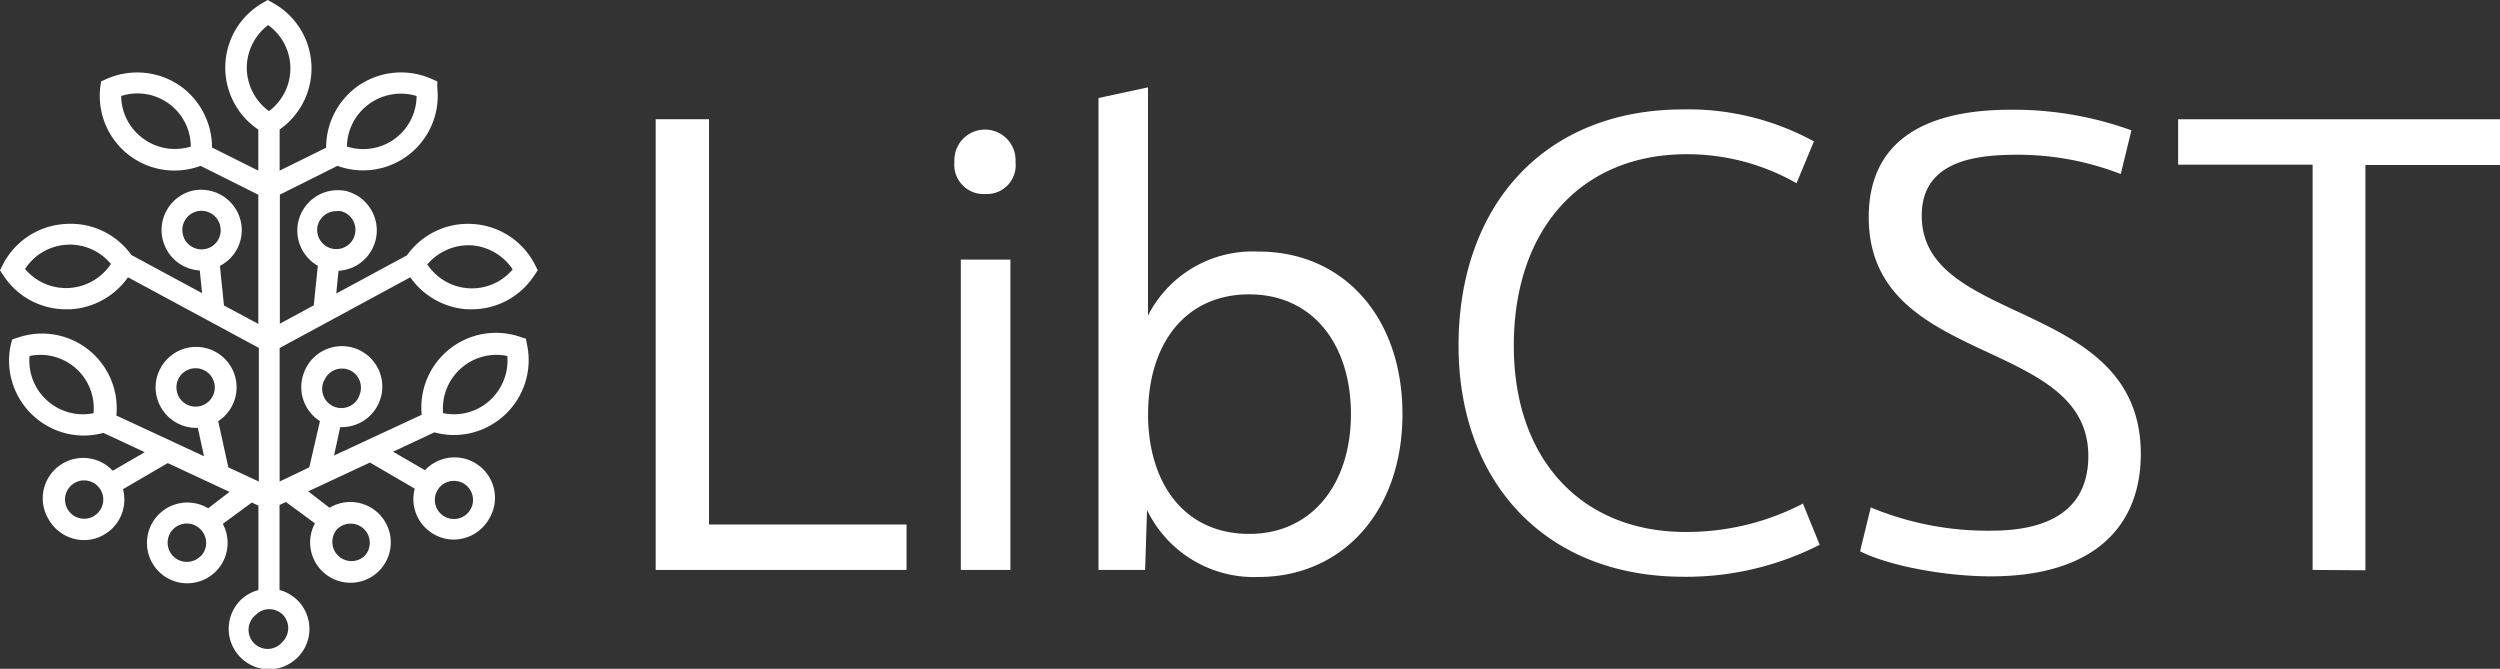 <svg xmlns="http://www.w3.org/2000/svg" viewBox="0 0 234.41 62.71"><rect x="0" y="0" width="234.41" height="62.71" fill="#333333" stroke="none"/><title>LibCST-logo-horizontal-white</title><g id="Layer_2" data-name="Layer 2"><g id="Artwork"><path d="M85,53.44H61.48V11.18h5v38H85Z" style="fill:#fff"/><path d="M92.38,18.19a2.74,2.74,0,0,1-2.89-3,2.87,2.87,0,1,1,5.73,0A2.7,2.7,0,0,1,92.38,18.19Zm2.36,6.15v29.1H90.09V24.34Z" style="fill:#fff"/><path d="M131.5,38.83C131.5,48,125.82,54.1,118,54.1a11.14,11.14,0,0,1-10.45-6.28l-.18,5.62H103V9.19l4.64-1V29.59a11,11,0,0,1,10.33-6C125.88,23.56,131.5,29.65,131.5,38.83ZM117.13,27.6c-6,0-9.48,4.65-9.48,11.23v.48c.18,6.28,3.57,10.75,9.48,10.75s9.54-4.71,9.54-11.23S123.11,27.6,117.13,27.6Z" style="fill:#fff"/><path d="M141.94,32.43c0,10.63,6.34,17.45,16.11,17.45a23.64,23.64,0,0,0,11-2.66l1.57,3.86a27.59,27.59,0,0,1-12.74,3c-13.16,0-21.12-9.05-21.12-21.67,0-13.1,8-22.15,21.06-22.15a24.52,24.52,0,0,1,12.26,3l-1.63,3.92a20.66,20.66,0,0,0-10.39-2.72C148.28,14.5,141.94,21.44,141.94,32.43Z" style="fill:#fff"/><path d="M200.73,42.57c0,6.58-4.17,11.47-14.07,11.47-4.34,0-9.59-1-12.25-2.35l1-4.11a28.57,28.57,0,0,0,11.28,2.18c6.58,0,9.12-2.84,9.12-7,0-11.28-20.59-8.27-20.59-22.39,0-7.49,5.74-10.08,13.28-10.08a32.52,32.52,0,0,1,11.35,1.93l-1,4.1a26.61,26.61,0,0,0-9.66-1.81c-3.62,0-9,.43-9,5.68C180.14,30.68,200.73,27.9,200.73,42.57Z" style="fill:#fff"/><path d="M216.84,53.44v-38H204.23V11.18h30.18v4.29H221.79v38Z" style="fill:#fff"/><path d="M26.22,45.15V32.63L38.47,26a7.08,7.08,0,0,0,5.34,3h.41a7,7,0,0,0,5.88-3.18l.32-.48-.26-.52A7,7,0,0,0,44.28,21h0a7,7,0,0,0-6.12,2.94l-6.63,3.58.21-2.13a3.88,3.88,0,0,0,1.74-.53,3.8,3.8,0,0,0-1-6.94h0a3.79,3.79,0,0,0-2.68,7l-.38,3.71-3.18,1.72V18.25l5.4-2.7A7,7,0,0,0,41,8.2L41,7.63l-.53-.23a7.06,7.06,0,0,0-7,.73h0a7.08,7.08,0,0,0-2.89,5.72L26.22,16V12.14A7,7,0,0,0,25.6.28L25.1,0l-.5.29a7,7,0,0,0-.38,11.86V16l-4.34-2.17A7.08,7.08,0,0,0,17,8.13h0a7.08,7.08,0,0,0-7-.73l-.52.23L9.4,8.2a7,7,0,0,0,9.4,7.35l5.42,2.71V30.37L21,28.64l-.38-3.71a3.79,3.79,0,0,0,1.51-1.41,3.75,3.75,0,0,0,.42-2.87A3.81,3.81,0,0,0,18,17.89h0a3.8,3.8,0,0,0-1,6.94,3.88,3.88,0,0,0,1.73.53l.22,2.13-6.63-3.58A7,7,0,0,0,6.14,21h0A7,7,0,0,0,.26,24.83L0,25.35l.32.48A7,7,0,0,0,6.2,29h.4A7.09,7.09,0,0,0,12,26l12.27,6.62V45.15l-2.86-1.33-.95-4.33a3.79,3.79,0,0,0,1.51-4.43,3.8,3.8,0,0,0-4.84-2.32,3.82,3.82,0,0,0-2.16,1.94,3.75,3.75,0,0,0-.16,2.9,3.81,3.81,0,0,0,3.59,2.54l.15,0,.58,2.66-8.22-3.82a7,7,0,0,0-9.22-7.31l-.55.18L1,32.38a7,7,0,0,0,2.21,6.68h0a7,7,0,0,0,4.69,1.78,7.29,7.29,0,0,0,1.79-.25l3.88,1.81-3,1.74a3.79,3.79,0,0,0-6,4.57h0a3.82,3.82,0,0,0,3.31,1.93,3.69,3.69,0,0,0,1.86-.5,3.78,3.78,0,0,0,1.79-4.27l4.2-2.45,5.79,2.7-2,1.54a3.79,3.79,0,0,0-4.63,5.93,3.75,3.75,0,0,0,2.67,1.1,3.78,3.78,0,0,0,3.33-5.57l2.72-2,.62.29v7.92a3.72,3.72,0,0,0-1.67.94,3.8,3.8,0,0,0,2.65,6.49h0a3.82,3.82,0,0,0,2.67-1.09h0a3.78,3.78,0,0,0-1.67-6.35V47.35l.6-.28,2.72,2a3.78,3.78,0,0,0,3.33,5.57,3.75,3.75,0,0,0,2.67-1.1,3.79,3.79,0,0,0-4.63-5.93l-2-1.54,5.79-2.7,4.2,2.45a3.78,3.78,0,0,0,1.79,4.27,3.69,3.69,0,0,0,1.86.5,3.82,3.82,0,0,0,3.31-1.93h0a3.79,3.79,0,0,0-6-4.57l-3-1.74,3.88-1.81a7.29,7.29,0,0,0,1.79.25,7,7,0,0,0,4.69-1.78h0a7,7,0,0,0,2.21-6.68l-.11-.57-.55-.18a7,7,0,0,0-9.22,7.31l-8.22,3.82.58-2.66.15,0a3.8,3.8,0,0,0,1.27-7.38,3.8,3.8,0,0,0-4.84,2.32A3.79,3.79,0,0,0,30,39.49l-1,4.33Zm3.57-24a1.79,1.79,0,0,1,1.74-1.35,1.65,1.65,0,0,1,.44,0A1.8,1.8,0,0,1,33.27,22a1.73,1.73,0,0,1-.82,1.1,1.75,1.75,0,0,1-1.36.2A1.8,1.8,0,0,1,29.79,21.13ZM44.16,23a5.06,5.06,0,0,1,3.91,2.26,5,5,0,0,1-8-.47A5.08,5.08,0,0,1,44.16,23ZM34.61,9.75A5.06,5.06,0,0,1,39.06,9a5,5,0,0,1-6.53,4.74A5,5,0,0,1,34.61,9.75ZM13.44,13a5,5,0,0,1-2.08-4,5,5,0,0,1,6.53,4.74A5,5,0,0,1,13.44,13Zm3.71,9a1.8,1.8,0,0,1,1.3-2.18,1.8,1.8,0,0,1,2.18,1.3,1.79,1.79,0,0,1-2.66,2A1.73,1.73,0,0,1,17.15,22ZM6.49,27a5,5,0,0,1-4.14-1.78,5,5,0,0,1,8.05-.47A5.05,5.05,0,0,1,6.49,27Zm10.16,9.92a1.78,1.78,0,0,1,1.09-2.29h0a1.7,1.7,0,0,1,.59-.1,1.77,1.77,0,0,1,.78.17,1.8,1.8,0,1,1-2.47,2.22ZM8.79,48.4A1.79,1.79,0,1,1,7,45.28a1.75,1.75,0,0,1,1.36-.17,1.79,1.79,0,0,1,.41,3.29Zm10,3.76a1.8,1.8,0,0,1-2.54,0h0a1.76,1.76,0,0,1-.53-1.26,1.79,1.79,0,0,1,1.8-1.81,1.78,1.78,0,0,1,1.26.52A1.8,1.8,0,0,1,18.82,52.16Zm-10-13.42a5,5,0,0,1-4.35-1.17h0a5,5,0,0,1-1.67-4.19,5,5,0,0,1,6,5.36ZM23.14,6.4a5.06,5.06,0,0,1,2-4.05,5,5,0,0,1,.08,8.07A5.06,5.06,0,0,1,23.14,6.4Zm3.34,53.79A1.79,1.79,0,1,1,24,57.64a1.74,1.74,0,0,1,1.26-.52h0a1.79,1.79,0,0,1,1.27.53A1.81,1.81,0,0,1,26.48,60.19ZM32.87,49.1a1.79,1.79,0,0,1,1.8,1.81,1.76,1.76,0,0,1-.53,1.26h0a1.8,1.8,0,0,1-2.53-2.55A1.78,1.78,0,0,1,32.87,49.1ZM41,46a1.78,1.78,0,0,1,1.57-.91,1.75,1.75,0,0,1,.88.23A1.79,1.79,0,1,1,41,46ZM30.38,35.73a1.8,1.8,0,0,1,.92-1,1.77,1.77,0,0,1,.78-.17,1.7,1.7,0,0,1,.59.1h0a1.78,1.78,0,0,1,1,.91,1.83,1.83,0,0,1,.07,1.38,1.8,1.8,0,1,1-3.39-1.19Zm12.83-1.18a5,5,0,0,1,4.36-1.17,5.07,5.07,0,0,1-1.67,4.19,5,5,0,0,1-4.35,1.17A5,5,0,0,1,43.21,34.55Z" style="fill:#fff"/></g></g></svg>